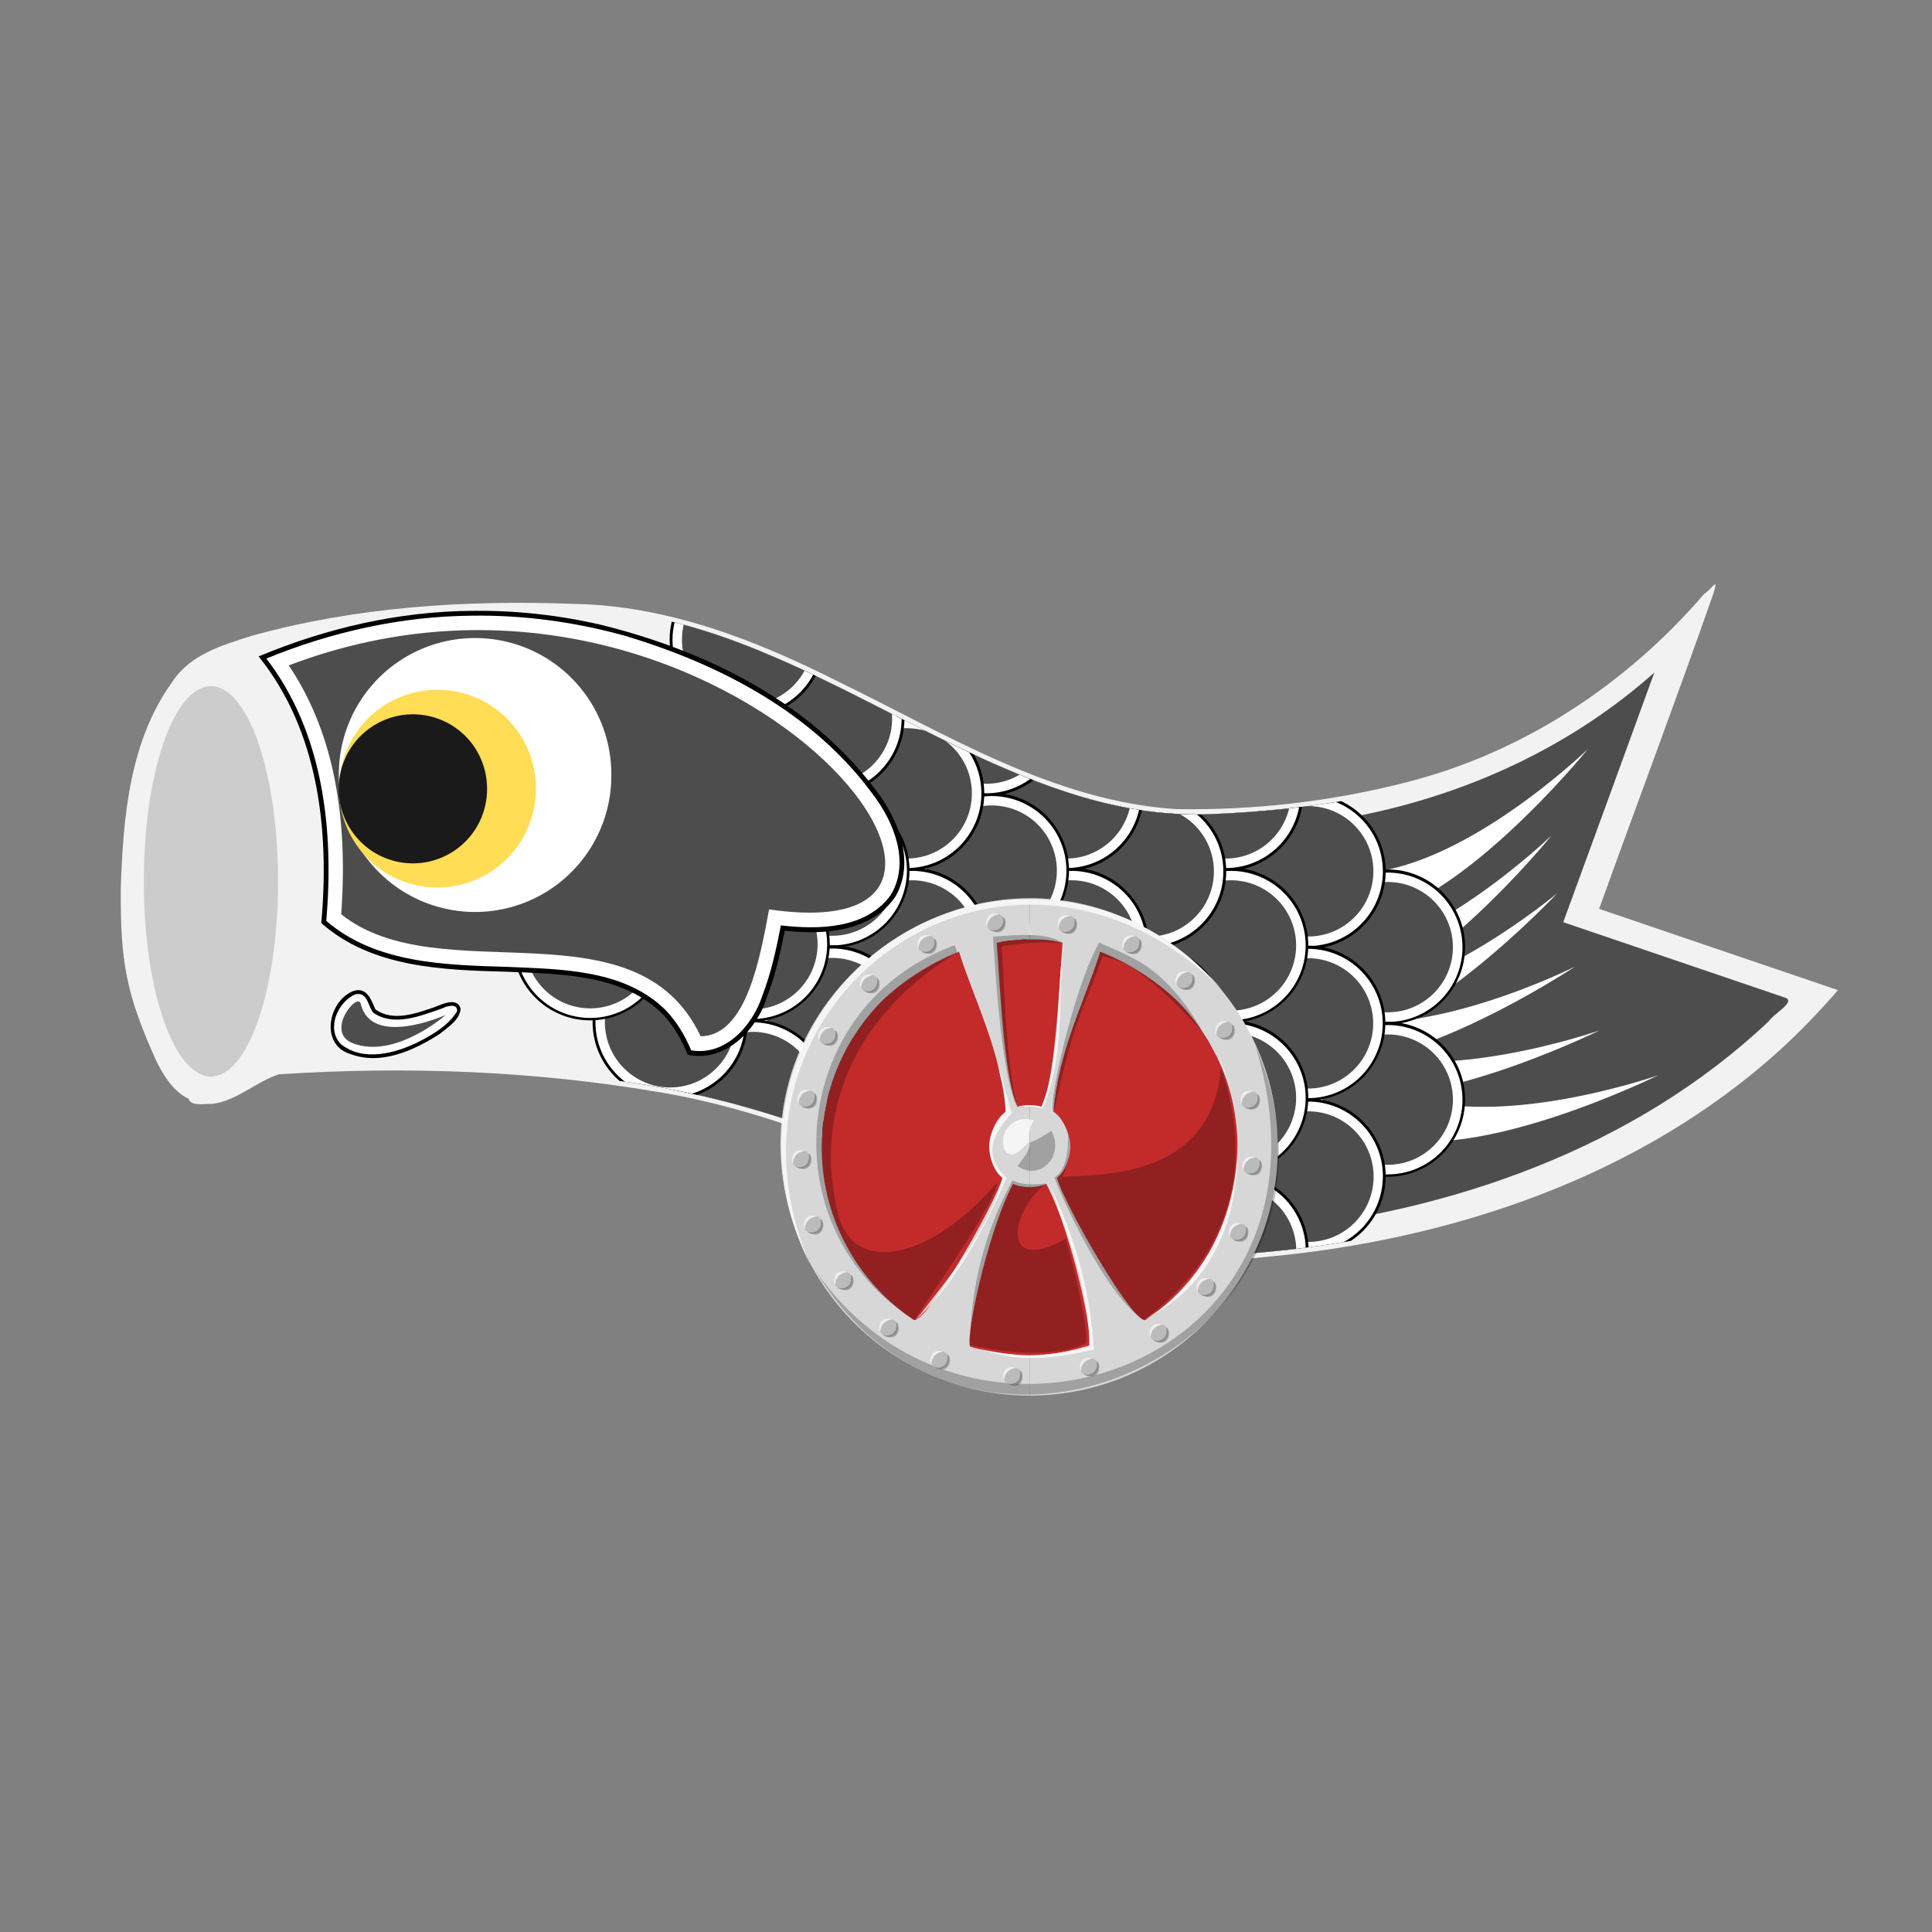 <?xml version="1.0" encoding="UTF-8" standalone="no"?>
<svg
   xmlns:dc="http://purl.org/dc/elements/1.1/"
   xmlns:cc="http://creativecommons.org/ns#"
   xmlns:rdf="http://www.w3.org/1999/02/22-rdf-syntax-ns#"
   xmlns:svg="http://www.w3.org/2000/svg"
   xmlns="http://www.w3.org/2000/svg"
   xmlns:xlink="http://www.w3.org/1999/xlink"
   xmlns:sodipodi="http://sodipodi.sourceforge.net/DTD/sodipodi-0.dtd"
   xmlns:inkscape="http://www.inkscape.org/namespaces/inkscape"
   id="svg2"
   viewBox="0 0 800 800"
   version="1.1"
   sodipodi:docname="carp_icon.svg"
   width="800"
   height="800"
   inkscape:version="0.92.2 5c3e80d, 2017-08-06">
  <rect x="0" y="0" width="800" height="800" fill="#808080" stroke="none"/>
  <title
     id="title1381">Carp icon</title>
  <defs
     id="defs4894" />
  <sodipodi:namedview
     pagecolor="#ffffff"
     bordercolor="#666666"
     borderopacity="1"
     objecttolerance="10"
     gridtolerance="10"
     guidetolerance="10"
     inkscape:pageopacity="0"
     inkscape:pageshadow="2"
     inkscape:window-width="1920"
     inkscape:window-height="1053"
     id="namedview4892"
     showgrid="false"
     fit-margin-top="0"
     fit-margin-left="0"
     fit-margin-right="0"
     fit-margin-bottom="0"
     inkscape:zoom="0.65134012"
     inkscape:cx="202.45045"
     inkscape:cy="382.67786"
     inkscape:window-x="0"
     inkscape:window-y="27"
     inkscape:window-maximized="1"
     inkscape:current-layer="svg2"
     showborder="true" />
  <g
     id="g11467"
     transform="translate(14.658,1178.53)">
    <g
       id="g12099">
      <g
         id="g4527">
        <path
           id="path11785"
           d="m 690.93,-932.53 c -32.122,37.423 -75.123,65.742 -123.16,77.906 -31.059,7.999 -63.32,11.674 -95.438,11.125 -50.683,-3.265 -94.79,-30.868 -139.43,-52.566 -34.337,-17.334 -70.965,-31.737 -109.92,-32.403 -44.774,-1.712 -90.213,1.225 -133.46,13.222 -12.112,3.842 -25.572,7.793 -32.823,19.059 -17.687,24.376 -20.359,55.874 -21.344,85.281 -0.214,30.472 2.103,43.863 14.804,71.899 3.075,6.104 6.973,12.384 13.303,15.512 0.837,3.119 6.563,1.976 9.75,2.062 10.173,-1.226 18.022,-9.149 27.625,-12.25 53.121,-3.458 106.62,-1.46 159.45,7.73 48.254,8.386 93.067,29.218 137.97,48.11 34.723,14.709 72.571,24.434 110.52,19.849 77.695,-7.002 156.15,-33.22 214.35,-86.444 8.232,-7.562 15.949,-15.639 23.281,-24.094 -32.968,-11.221 -65.938,-22.437 -98.906,-33.656 15.661,-43.455 31.967,-86.72 47.224,-130.29 2.536,-8.016 -0.397,-2.174 -3.818,-0.05 z"
           inkscape:connector-curvature="0"
           style="fill:#f2f2f2" />
        <path
           id="path11789"
           transform="matrix(1.222,0,0,1.019,52.32,-741.3)"
           d="m 39.396,-70.927 a 22.729,78.794 0 1 1 -45.457,0 22.729,78.794 0 1 1 45.457,0 z"
           inkscape:connector-curvature="0"
           style="fill:#cccccc" />
        <g
           id="g11793"
           transform="translate(0,-1074.3)">
          <path
             id="path11795"
             d="m 669.61,174.94 c -42.881,37.852 -98.972,58.993 -155.83,63.222 23.867,83.667 20.13,82.808 -2.947,166.97 75.321,-7.482 151.15,-33.81 206.94,-86.5 1.722,-2.886 10.9,-7.788 7.138,-9.613 -30.755,-10.461 -61.507,-20.93 -92.263,-31.387 12.619,-34.441 25.182,-68.904 37.719,-103.38 l -0.737,0.676 -0.013,0.012 z"
             inkscape:connector-curvature="0"
             style="fill:#4d4d4d" />
          <path
             id="path11797"
             d="m 546.43,257.36 c 43.412,0 96.429,-51.429 96.429,-51.429 0,0 -57.232,70.714 -97.857,70.714 -14.286,0 -12.857,-19.286 1.429,-19.286 z"
             inkscape:connector-curvature="0"
             style="fill:#ffffff" />
          <path
             id="path11799"
             d="m 562.89,347.42 c 39.44,18.14 109.1,-6.429 109.1,-6.429 0,0 -81.545,40.329 -118.45,23.354 -12.979,-5.97 -3.622,-22.894 9.357,-16.924 z"
             inkscape:connector-curvature="0"
             style="fill:#ffffff" />
          <path
             id="path11801"
             d="m 538.6,328.85 c 39.44,18.14 109.1,-6.429 109.1,-6.429 0,0 -81.545,40.329 -118.45,23.354 -12.979,-5.97 -3.622,-22.894 9.357,-16.924 z"
             inkscape:connector-curvature="0"
             style="fill:#ffffff" />
          <path
             id="path11803"
             d="m 530.19,316.33 c 41.438,12.942 107.38,-20.342 107.38,-20.342 0,0 -75.712,50.436 -114.49,38.325 -13.636,-4.259 -6.523,-22.242 7.113,-17.983 z"
             inkscape:connector-curvature="0"
             style="fill:#ffffff" />
          <path
             id="path11805"
             d="m 531.43,293.08 c 43.412,0 96.429,-51.429 96.429,-51.429 0,0 -57.232,70.714 -97.857,70.714 -14.286,0 -12.857,-19.286 1.429,-19.286 z"
             inkscape:connector-curvature="0"
             style="fill:#ffffff" />
          <path
             id="path11807"
             d="m 530.39,310.02 c 43.302,3.085 99.84,-44.446 99.84,-44.446 0,0 -62.113,66.468 -102.64,63.581 -14.25,-1.015 -11.454,-20.151 2.796,-19.135 z"
             inkscape:connector-curvature="0"
             style="fill:#ffffff" />
        </g>
        <g
           id="g11811"
           transform="translate(0,-1074.3)">
          <g
             id="g11813"
             transform="translate(0,2.708)">
            <g
               id="g11815"
               transform="matrix(0.468,0,0,0.468,474.39,92.24)">
              <path
                 id="path11817"
                 transform="matrix(1.199,0,0,1.199,-36.458,-82.218)"
                 d="m 240,412.36 a 57.145,57.145 0 1 1 -114.29,0 57.145,57.145 0 1 1 114.29,0 z"
                 inkscape:connector-curvature="0" />
              <path
                 id="path11819"
                 transform="matrix(1.156,0,0,1.156,-28.45,-64.157)"
                 d="m 240,412.36 a 57.145,57.145 0 1 1 -114.29,0 57.145,57.145 0 1 1 114.29,0 z"
                 inkscape:connector-curvature="0"
                 style="fill:#ffffff" />
              <path
                 id="path11821"
                 transform="matrix(1.009,0,0,1.009,-1.611,-3.634)"
                 d="m 240,412.36 a 57.145,57.145 0 1 1 -114.29,0 57.145,57.145 0 1 1 114.29,0 z"
                 inkscape:connector-curvature="0"
                 style="fill:#4d4d4d" />
            </g>
            <g
               id="g11823"
               transform="matrix(0.468,0,0,0.468,474.39,155.37)">
              <path
                 id="path11825"
                 transform="matrix(1.199,0,0,1.199,-36.458,-82.218)"
                 d="m 240,412.36 a 57.145,57.145 0 1 1 -114.29,0 57.145,57.145 0 1 1 114.29,0 z"
                 inkscape:connector-curvature="0" />
              <path
                 id="path11827"
                 transform="matrix(1.156,0,0,1.156,-28.45,-64.157)"
                 d="m 240,412.36 a 57.145,57.145 0 1 1 -114.29,0 57.145,57.145 0 1 1 114.29,0 z"
                 inkscape:connector-curvature="0"
                 style="fill:#ffffff" />
              <path
                 id="path11829"
                 transform="matrix(1.009,0,0,1.009,-1.611,-3.634)"
                 d="m 240,412.36 a 57.145,57.145 0 1 1 -114.29,0 57.145,57.145 0 1 1 114.29,0 z"
                 inkscape:connector-curvature="0"
                 style="fill:#4d4d4d" />
            </g>
          </g>
          <g
             id="g11831">
            <g
               id="g11833">
              <g
                 id="g11835">
                <path
                   id="path11837"
                   d="m 540.69,227.5 c -11.187,1.896 -22.514,3.265 -33.969,4.188 -7.205,5.888 -11.781,14.844 -11.781,24.875 0,17.732 14.361,32.125 32.094,32.125 17.732,0 32.094,-14.392 32.094,-32.125 0,-12.845 -7.54,-23.929 -18.438,-29.062 z"
                   inkscape:connector-curvature="0" />
                <path
                   id="path11839"
                   d="m 538.56,227.88 c -9.768,1.592 -19.653,2.774 -29.625,3.625 -7.767,5.62 -12.844,14.742 -12.844,25.062 0,17.085 13.853,30.938 30.938,30.938 17.085,0 30.938,-13.853 30.938,-30.938 0,-13.002 -8.042,-24.111 -19.406,-28.688 z"
                   inkscape:connector-curvature="0"
                   style="fill:#ffffff" />
                <path
                   id="path11841"
                   d="m 526.91,229.56 c -2.114,0.274 -4.22,0.541 -6.344,0.781 -11.789,2.9 -20.531,13.535 -20.531,26.219 0,14.915 12.085,27 27,27 14.915,0 27,-12.085 27,-27 0,-14.915 -12.085,-27 -27,-27 -0.042,0 -0.083,-1.9e-4 -0.125,0 z"
                   inkscape:connector-curvature="0"
                   style="fill:#4d4d4d" />
              </g>
            </g>
            <g
               id="g11843"
               transform="matrix(0.468,0,0,0.468,441.37,126.51)">
              <path
                 id="path11845"
                 transform="matrix(1.199,0,0,1.199,-36.458,-82.218)"
                 d="m 240,412.36 a 57.145,57.145 0 1 1 -114.29,0 57.145,57.145 0 1 1 114.29,0 z"
                 inkscape:connector-curvature="0" />
              <path
                 id="path11847"
                 transform="matrix(1.156,0,0,1.156,-28.45,-64.157)"
                 d="m 240,412.36 a 57.145,57.145 0 1 1 -114.29,0 57.145,57.145 0 1 1 114.29,0 z"
                 inkscape:connector-curvature="0"
                 style="fill:#ffffff" />
              <path
                 id="path11849"
                 transform="matrix(1.009,0,0,1.009,-1.611,-3.634)"
                 d="m 240,412.36 a 57.145,57.145 0 1 1 -114.29,0 57.145,57.145 0 1 1 114.29,0 z"
                 inkscape:connector-curvature="0"
                 style="fill:#4d4d4d" />
            </g>
            <g
               id="g11851">
              <path
                 id="path11853"
                 d="m 527.03,350.72 c -17.732,0 -32.094,14.361 -32.094,32.094 0,14.348 9.389,26.509 22.375,30.625 0.01,0.003 0.022,-0.003 0.031,0 9.119,-0.998 18.252,-2.289 27.375,-3.844 8.679,-5.747 14.406,-15.592 14.406,-26.781 0,-17.732 -14.361,-32.094 -32.094,-32.094 z"
                 inkscape:connector-curvature="0" />
              <path
                 id="path11855"
                 d="m 527.03,351.91 c -17.085,0 -30.938,13.821 -30.938,30.906 0,14.849 10.482,27.258 24.438,30.25 7.041,-0.819 14.082,-1.818 21.125,-2.969 9.71,-5.218 16.312,-15.486 16.312,-27.281 0,-17.085 -13.853,-30.906 -30.938,-30.906 z"
                 inkscape:connector-curvature="0"
                 style="fill:#ffffff" />
              <path
                 id="path11857"
                 transform="matrix(0.473,0,0,0.473,440.61,187.94)"
                 d="m 240,412.36 a 57.145,57.145 0 1 1 -114.29,0 57.145,57.145 0 1 1 114.29,0 z"
                 inkscape:connector-curvature="0"
                 style="fill:#4d4d4d" />
            </g>
          </g>
          <g
             id="g11859">
            <g
               id="g11861"
               transform="matrix(0.468,0,0,0.468,409.46,94.24)">
              <path
                 id="path11863"
                 transform="matrix(1.199,0,0,1.199,-36.458,-82.218)"
                 d="m 240,412.36 a 57.145,57.145 0 1 1 -114.29,0 57.145,57.145 0 1 1 114.29,0 z"
                 inkscape:connector-curvature="0" />
              <path
                 id="path11865"
                 transform="matrix(1.156,0,0,1.156,-28.45,-64.157)"
                 d="m 240,412.36 a 57.145,57.145 0 1 1 -114.29,0 57.145,57.145 0 1 1 114.29,0 z"
                 inkscape:connector-curvature="0"
                 style="fill:#ffffff" />
              <path
                 id="path11867"
                 transform="matrix(1.009,0,0,1.009,-1.611,-3.634)"
                 d="m 240,412.36 a 57.145,57.145 0 1 1 -114.29,0 57.145,57.145 0 1 1 114.29,0 z"
                 inkscape:connector-curvature="0"
                 style="fill:#4d4d4d" />
            </g>
            <g
               id="g11869"
               transform="matrix(0.468,0,0,0.468,409.46,157.37)">
              <path
                 id="path11871"
                 transform="matrix(1.199,0,0,1.199,-36.458,-82.218)"
                 d="m 240,412.36 a 57.145,57.145 0 1 1 -114.29,0 57.145,57.145 0 1 1 114.29,0 z"
                 inkscape:connector-curvature="0" />
              <path
                 id="path11873"
                 transform="matrix(1.156,0,0,1.156,-28.45,-64.157)"
                 d="m 240,412.36 a 57.145,57.145 0 1 1 -114.29,0 57.145,57.145 0 1 1 114.29,0 z"
                 inkscape:connector-curvature="0"
                 style="fill:#ffffff" />
              <path
                 id="path11875"
                 transform="matrix(1.009,0,0,1.009,-1.611,-3.634)"
                 d="m 240,412.36 a 57.145,57.145 0 1 1 -114.29,0 57.145,57.145 0 1 1 114.29,0 z"
                 inkscape:connector-curvature="0"
                 style="fill:#4d4d4d" />
            </g>
            <g
               id="g11877">
              <path
                 id="path11879"
                 d="m 495.12,381.56 c -17.67,0 -31.993,14.292 -32.094,31.938 12.555,1.822 25.593,2.4 39.5,1.312 8.195,-0.641 16.421,-1.516 24.656,-2.594 -0.767,-17.052 -14.821,-30.656 -32.062,-30.656 z"
                 inkscape:connector-curvature="0" />
              <path
                 id="path11881"
                 d="m 495.12,382.75 c -17.074,0 -30.921,13.836 -30.938,30.906 12.201,1.692 24.861,2.211 38.344,1.156 7.812,-0.611 15.65,-1.43 23.5,-2.438 -0.69,-16.47 -14.26,-29.62 -30.91,-29.62 z"
                 inkscape:connector-curvature="0"
                 style="fill:#ffffff" />
              <path
                 id="path11883"
                 d="m 495.12,386.69 c -14.915,0 -27,12.085 -27,27 0,0.159 -0.003,0.311 0,0.469 10.985,1.281 22.372,1.597 34.406,0.656 6.504,-0.509 13.029,-1.155 19.562,-1.938 -0.426,-14.542 -12.323,-26.188 -26.969,-26.188 z"
                 inkscape:connector-curvature="0"
                 style="fill:#4d4d4d" />
            </g>
            <g
               id="g11885">
              <g
                 id="g11887">
                <path
                   id="path11889"
                   d="m 524.5,229.88 c -12.549,1.545 -25.264,2.495 -38.125,3.031 -8.355,0.349 -16.586,-0.083 -24.719,-1.125 3.377,14.116 16.068,24.625 31.219,24.625 15.826,0 28.98,-11.463 31.625,-26.531 z"
                   inkscape:connector-curvature="0" />
                <path
                   id="path11891"
                   d="m 523.28,230.03 c -12.152,1.457 -24.462,2.356 -36.906,2.875 -7.926,0.331 -15.744,-0.041 -23.469,-0.969 3.4,13.392 15.519,23.281 29.969,23.281 15.124,0 27.715,-10.845 30.406,-25.188 z"
                   inkscape:connector-curvature="0"
                   style="fill:#ffffff" />
                <path
                   id="path11893"
                   d="m 519.16,230.5 c -10.809,1.182 -21.744,1.946 -32.781,2.406 -6.489,0.271 -12.899,0.055 -19.25,-0.531 3.44,10.959 13.656,18.906 25.75,18.906 12.773,0 23.471,-8.867 26.281,-20.781 z"
                   inkscape:connector-curvature="0"
                   style="fill:#4d4d4d" />
              </g>
            </g>
          </g>
          <path
             id="path11895"
             d="m 460.97,350.75 c -17.732,0 -32.094,14.392 -32.094,32.125 0,11.083 5.616,20.855 14.156,26.625 0.012,0.003 0.019,0.028 0.031,0.031 8.185,2.046 16.525,3.627 25.094,4.625 14.272,-3.264 24.938,-16.02 24.938,-31.281 0,-17.732 -14.392,-32.125 -32.125,-32.125 z"
             inkscape:connector-curvature="0" />
          <path
             id="path11897"
             d="m 460.97,351.94 c -17.085,0 -30.938,13.853 -30.938,30.938 0,12.098 6.973,22.54 17.094,27.625 5.558,1.277 11.205,2.326 16.938,3.125 15.643,-1.542 27.844,-14.702 27.844,-30.75 0,-17.085 -13.853,-30.938 -30.938,-30.938 z"
             inkscape:connector-curvature="0"
             style="fill:#ffffff" />
          <g
             id="g11899">
            <g
               id="g11901">
              <path
                 id="path11903"
                 d="m 444.97,228.78 c -9.61,5.548 -16.094,15.919 -16.094,27.812 0,17.732 14.361,32.125 32.094,32.125 17.732,0 32.125,-14.392 32.125,-32.125 0,-9.325 -3.995,-17.697 -10.344,-23.562 -12.853,0.201 -25.414,-1.403 -37.781,-4.25 z"
                 inkscape:connector-curvature="0" />
              <path
                 id="path11905"
                 d="m 446.69,229.19 c -9.881,5.165 -16.656,15.484 -16.656,27.406 0,17.085 13.853,30.938 30.938,30.938 17.085,0 30.938,-13.853 30.938,-30.938 0,-9.443 -4.236,-17.888 -10.906,-23.562 -11.646,0.037 -23.066,-1.367 -34.312,-3.844 z"
                 inkscape:connector-curvature="0"
                 style="fill:#ffffff" />
              <path
                 id="path11907"
                 d="m 453.72,230.59 c -11.391,3.169 -19.75,13.598 -19.75,26 0,14.915 12.085,27 27,27 14.915,0 27.031,-12.085 27.031,-27 0,-10.254 -5.738,-19.177 -14.156,-23.75 -6.775,-0.318 -13.487,-1.067 -20.125,-2.25 z"
                 inkscape:connector-curvature="0"
                 style="fill:#4d4d4d" />
            </g>
            <g
               id="g11909"
               transform="matrix(0.468,0,0,0.468,375.32,126.55)">
              <path
                 id="path11911"
                 transform="matrix(1.199,0,0,1.199,-36.458,-82.218)"
                 d="m 240,412.36 a 57.145,57.145 0 1 1 -114.29,0 57.145,57.145 0 1 1 114.29,0 z"
                 inkscape:connector-curvature="0" />
              <path
                 id="path11913"
                 transform="matrix(1.156,0,0,1.156,-28.45,-64.157)"
                 d="m 240,412.36 a 57.145,57.145 0 1 1 -114.29,0 57.145,57.145 0 1 1 114.29,0 z"
                 inkscape:connector-curvature="0"
                 style="fill:#ffffff" />
              <path
                 id="path11915"
                 transform="matrix(1.009,0,0,1.009,-1.611,-3.634)"
                 d="m 240,412.36 a 57.145,57.145 0 1 1 -114.29,0 57.145,57.145 0 1 1 114.29,0 z"
                 inkscape:connector-curvature="0"
                 style="fill:#4d4d4d" />
            </g>
            <path
               id="path11917"
               transform="matrix(0.473,0,0,0.473,374.56,187.98)"
               d="m 240,412.36 a 57.145,57.145 0 1 1 -114.29,0 57.145,57.145 0 1 1 114.29,0 z"
               inkscape:connector-curvature="0"
               style="fill:#4d4d4d" />
          </g>
          <g
             id="g11919">
            <g
               id="g11921"
               transform="matrix(0.468,0,0,0.468,343.41,94.24)">
              <path
                 id="path11923"
                 transform="matrix(1.199,0,0,1.199,-36.458,-82.218)"
                 d="m 240,412.36 a 57.145,57.145 0 1 1 -114.29,0 57.145,57.145 0 1 1 114.29,0 z"
                 inkscape:connector-curvature="0" />
              <path
                 id="path11925"
                 transform="matrix(1.156,0,0,1.156,-28.45,-64.157)"
                 d="m 240,412.36 a 57.145,57.145 0 1 1 -114.29,0 57.145,57.145 0 1 1 114.29,0 z"
                 inkscape:connector-curvature="0"
                 style="fill:#ffffff" />
              <path
                 id="path11927"
                 transform="matrix(1.009,0,0,1.009,-1.611,-3.634)"
                 d="m 240,412.36 a 57.145,57.145 0 1 1 -114.29,0 57.145,57.145 0 1 1 114.29,0 z"
                 inkscape:connector-curvature="0"
                 style="fill:#4d4d4d" />
            </g>
            <g
               id="g11929"
               transform="matrix(0.468,0,0,0.468,343.41,157.37)">
              <path
                 id="path11931"
                 transform="matrix(1.199,0,0,1.199,-36.458,-82.218)"
                 d="m 240,412.36 a 57.145,57.145 0 1 1 -114.29,0 57.145,57.145 0 1 1 114.29,0 z"
                 inkscape:connector-curvature="0" />
              <path
                 id="path11933"
                 transform="matrix(1.156,0,0,1.156,-28.45,-64.157)"
                 d="m 240,412.36 a 57.145,57.145 0 1 1 -114.29,0 57.145,57.145 0 1 1 114.29,0 z"
                 inkscape:connector-curvature="0"
                 style="fill:#ffffff" />
              <path
                 id="path11935"
                 transform="matrix(1.009,0,0,1.009,-1.611,-3.634)"
                 d="m 240,412.36 a 57.145,57.145 0 1 1 -114.29,0 57.145,57.145 0 1 1 114.29,0 z"
                 inkscape:connector-curvature="0"
                 style="fill:#4d4d4d" />
            </g>
            <g
               id="g11937">
              <path
                 id="path11939"
                 d="m 429.09,381.56 c -11.172,0 -20.999,5.718 -26.75,14.375 19.395,7.738 38.493,14.121 58.844,17.281 C 460.933,395.7 446.666,381.56 429.09,381.56 Z"
                 inkscape:connector-curvature="0" />
              <path
                 id="path11941"
                 d="m 429.09,382.75 c -10.678,0 -20.097,5.396 -25.656,13.625 18.643,7.393 37.036,13.497 56.562,16.656 -0.35,-16.78 -14.04,-30.28 -30.91,-30.28 z"
                 inkscape:connector-curvature="0"
                 style="fill:#ffffff" />
              <path
                 id="path11943"
                 d="m 429.09,386.69 c -8.992,0 -16.967,4.397 -21.875,11.156 16.098,6.236 32.085,11.431 48.844,14.5 C 455.366,398.048 443.56,386.69 429.09,386.69 Z"
                 inkscape:connector-curvature="0"
                 style="fill:#4d4d4d" />
            </g>
            <g
               id="g11945">
              <path
                 id="path11947"
                 d="m 397.12,212.12 c -1.536,3.751 -2.406,7.852 -2.406,12.156 0,17.732 14.392,32.125 32.125,32.125 15.316,0 28.106,-10.744 31.312,-25.094 -20.844,-3.139 -41.063,-10.319 -61.031,-19.188 z"
                 inkscape:connector-curvature="0" />
              <path
                 id="path11949"
                 d="m 398.22,212.59 c -1.477,3.611 -2.312,7.545 -2.312,11.688 0,17.085 13.853,30.938 30.938,30.938 14.737,0 27.046,-10.296 30.156,-24.094 -20.057,-3.167 -39.537,-10.049 -58.781,-18.531 z"
                 inkscape:connector-curvature="0"
                 style="fill:#ffffff" />
              <path
                 id="path11951"
                 d="m 401.78,214.16 c -1.268,3.129 -1.938,6.541 -1.938,10.125 0,14.915 12.085,27 27,27 12.785,0 23.483,-8.882 26.281,-20.812 -17.463,-3.176 -34.501,-9.082 -51.344,-16.312 z"
                 inkscape:connector-curvature="0"
                 style="fill:#4d4d4d" />
            </g>
          </g>
          <g
             id="g11953">
            <g
               id="g11955"
               transform="matrix(0.468,0,0,0.468,310.39,63.25)">
              <path
                 id="path11957"
                 transform="matrix(1.199,0,0,1.199,-36.458,-82.218)"
                 d="m 240,412.36 a 57.145,57.145 0 1 1 -114.29,0 57.145,57.145 0 1 1 114.29,0 z"
                 inkscape:connector-curvature="0" />
              <path
                 id="path11959"
                 transform="matrix(1.156,0,0,1.156,-28.45,-64.157)"
                 d="m 240,412.36 a 57.145,57.145 0 1 1 -114.29,0 57.145,57.145 0 1 1 114.29,0 z"
                 inkscape:connector-curvature="0"
                 style="fill:#ffffff" />
              <path
                 id="path11961"
                 transform="matrix(1.009,0,0,1.009,-1.611,-3.634)"
                 d="m 240,412.36 a 57.145,57.145 0 1 1 -114.29,0 57.145,57.145 0 1 1 114.29,0 z"
                 inkscape:connector-curvature="0"
                 style="fill:#4d4d4d" />
            </g>
            <g
               id="g11963"
               transform="matrix(0.468,0,0,0.468,310.39,126.38)">
              <path
                 id="path11965"
                 transform="matrix(1.199,0,0,1.199,-36.458,-82.218)"
                 d="m 240,412.36 a 57.145,57.145 0 1 1 -114.29,0 57.145,57.145 0 1 1 114.29,0 z"
                 inkscape:connector-curvature="0" />
              <path
                 id="path11967"
                 transform="matrix(1.156,0,0,1.156,-28.45,-64.157)"
                 d="m 240,412.36 a 57.145,57.145 0 1 1 -114.29,0 57.145,57.145 0 1 1 114.29,0 z"
                 inkscape:connector-curvature="0"
                 style="fill:#ffffff" />
              <path
                 id="path11969"
                 transform="matrix(1.009,0,0,1.009,-1.611,-3.634)"
                 d="m 240,412.36 a 57.145,57.145 0 1 1 -114.29,0 57.145,57.145 0 1 1 114.29,0 z"
                 inkscape:connector-curvature="0"
                 style="fill:#4d4d4d" />
            </g>
            <g
               id="g11971">
              <path
                 id="path11973"
                 d="m 396.06,350.59 c -16.763,0 -30.514,12.834 -31.969,29.219 19.722,8.406 38.223,16.654 56.906,23.094 4.478,-5.519 7.156,-12.558 7.156,-20.219 0,-17.732 -14.361,-32.094 -32.094,-32.094 z"
                 inkscape:connector-curvature="0" />
              <path
                 id="path11975"
                 d="m 396.06,351.75 c -16.284,0 -29.628,12.59 -30.844,28.562 18.894,8.066 36.691,15.932 54.625,22.188 4.48,-5.36 7.16,-12.28 7.16,-19.81 0,-17.09 -13.85,-30.94 -30.94,-30.94 z"
                 inkscape:connector-curvature="0"
                 style="fill:#ffffff" />
              <path
                 id="path11977"
                 d="m 396.06,355.69 c -14.661,0 -26.566,11.687 -26.969,26.25 16.052,6.881 31.376,13.564 46.719,19.125 4.484,-4.821 7.25,-11.271 7.25,-18.375 0,-14.915 -12.085,-27 -27,-27 z"
                 inkscape:connector-curvature="0"
                 style="fill:#4d4d4d" />
            </g>
            <g
               id="g11979">
              <path
                 id="path11981"
                 d="m 361.75,195.03 c 0.906,16.921 14.915,30.375 32.062,30.375 7.308,0 14.041,-2.451 19.438,-6.562 -17.339,-6.709 -34.42,-15.128 -51.5,-23.812 z"
                 inkscape:connector-curvature="0" />
              <path
                 id="path11983"
                 d="m 362.97,195.62 c 1.185,16.002 14.538,28.625 30.844,28.625 6.779,0 13.028,-2.209 18.125,-5.906 -16.48,-6.46 -32.72,-14.47 -48.97,-22.72 z"
                 inkscape:connector-curvature="0"
                 style="fill:#ffffff" />
              <path
                 id="path11985"
                 d="m 367.19,197.75 c 2.124,12.795 13.228,22.562 26.625,22.562 5.012,0 9.696,-1.371 13.719,-3.75 -13.557,-5.545 -26.946,-12.056 -40.344,-18.812 z"
                 inkscape:connector-curvature="0"
                 style="fill:#4d4d4d" />
            </g>
          </g>
          <g
             id="g11987">
            <g
               id="g11989"
               transform="matrix(0.468,0,0,0.468,277.36,94.24)">
              <path
                 id="path11991"
                 transform="matrix(1.199,0,0,1.199,-36.458,-82.218)"
                 d="m 240,412.36 a 57.145,57.145 0 1 1 -114.29,0 57.145,57.145 0 1 1 114.29,0 z"
                 inkscape:connector-curvature="0" />
              <path
                 id="path11993"
                 transform="matrix(1.156,0,0,1.156,-28.45,-64.157)"
                 d="m 240,412.36 a 57.145,57.145 0 1 1 -114.29,0 57.145,57.145 0 1 1 114.29,0 z"
                 inkscape:connector-curvature="0"
                 style="fill:#ffffff" />
              <path
                 id="path11995"
                 transform="matrix(1.009,0,0,1.009,-1.611,-3.634)"
                 d="m 240,412.36 a 57.145,57.145 0 1 1 -114.29,0 57.145,57.145 0 1 1 114.29,0 z"
                 inkscape:connector-curvature="0"
                 style="fill:#4d4d4d" />
            </g>
            <g
               id="g11997">
              <path
                 id="path11999"
                 d="m 363.03,318.44 c -17.732,0 -32.125,14.392 -32.125,32.125 0,6.625 2.03,12.762 5.469,17.875 11.446,4.439 22.33,9.059 32.906,13.594 14.738,-2.911 25.844,-15.877 25.844,-31.469 0,-17.732 -14.361,-32.125 -32.094,-32.125 z"
                 inkscape:connector-curvature="0" />
              <path
                 id="path12001"
                 d="m 363.03,319.62 c -17.085,0 -30.938,13.853 -30.938,30.938 0,7.013 2.348,13.467 6.281,18.656 10.002,3.919 19.607,7.976 28.938,11.969 15.059,-2.084 26.656,-14.992 26.656,-30.625 0,-17.085 -13.853,-30.938 -30.938,-30.938 z"
                 inkscape:connector-curvature="0"
                 style="fill:#ffffff" />
              <path
                 id="path12003"
                 d="m 363.03,323.56 c -14.915,0 -27,12.085 -27,27 0,9.547 4.96,17.916 12.438,22.719 2.978,1.218 5.929,2.431 8.844,3.656 1.845,0.398 3.754,0.625 5.719,0.625 14.915,0 27,-12.085 27,-27 0,-14.915 -12.085,-27 -27,-27 z"
                 inkscape:connector-curvature="0"
                 style="fill:#4d4d4d" />
            </g>
            <g
               id="g12005">
              <path
                 id="path12007"
                 d="m 356.72,192.44 c -15.81,2.001 -28.031,15.491 -28.031,31.844 0,17.732 14.361,32.125 32.094,32.125 17.732,0 32.125,-14.392 32.125,-32.125 0,-5.861 -1.57,-11.333 -4.312,-16.062 -10.66,-4.984 -21.258,-10.363 -31.875,-15.781 z"
                 inkscape:connector-curvature="0" />
              <path
                 id="path12009"
                 d="m 358.66,193.44 c -16.092,1.093 -28.812,14.474 -28.812,30.844 0,17.085 13.853,30.938 30.938,30.938 17.085,0 30.938,-13.853 30.938,-30.938 0,-6.27 -1.856,-12.095 -5.062,-16.969 -9.361,-4.42 -18.673,-9.12 -28,-13.875 z"
                 inkscape:connector-curvature="0"
                 style="fill:#ffffff" />
              <path
                 id="path12011"
                 d="m 360.78,197.28 c -14.915,0 -27,12.085 -27,27 0,14.915 12.085,27 27,27 14.915,0 27,-12.085 27,-27 0,-8.912 -4.312,-16.8 -10.969,-21.719 -2.806,-1.38 -5.604,-2.777 -8.406,-4.188 -2.418,-0.71 -4.977,-1.094 -7.625,-1.094 z"
                 inkscape:connector-curvature="0"
                 style="fill:#4d4d4d" />
            </g>
          </g>
          <g
             id="g12013">
            <g
               id="g12015"
               transform="matrix(0.468,0,0,0.468,244.34,63.25)">
              <path
                 id="path12017"
                 transform="matrix(1.199,0,0,1.199,-36.458,-82.218)"
                 d="m 240,412.36 a 57.145,57.145 0 1 1 -114.29,0 57.145,57.145 0 1 1 114.29,0 z"
                 inkscape:connector-curvature="0" />
              <path
                 id="path12019"
                 transform="matrix(1.156,0,0,1.156,-28.45,-64.157)"
                 d="m 240,412.36 a 57.145,57.145 0 1 1 -114.29,0 57.145,57.145 0 1 1 114.29,0 z"
                 inkscape:connector-curvature="0"
                 style="fill:#ffffff" />
              <path
                 id="path12021"
                 transform="matrix(1.009,0,0,1.009,-1.611,-3.634)"
                 d="m 240,412.36 a 57.145,57.145 0 1 1 -114.29,0 57.145,57.145 0 1 1 114.29,0 z"
                 inkscape:connector-curvature="0"
                 style="fill:#4d4d4d" />
            </g>
            <g
               id="g12023"
               transform="matrix(0.468,0,0,0.468,244.34,126.38)">
              <path
                 id="path12025"
                 transform="matrix(1.199,0,0,1.199,-36.458,-82.218)"
                 d="m 240,412.36 a 57.145,57.145 0 1 1 -114.29,0 57.145,57.145 0 1 1 114.29,0 z"
                 inkscape:connector-curvature="0" />
              <path
                 id="path12027"
                 transform="matrix(1.156,0,0,1.156,-28.45,-64.157)"
                 d="m 240,412.36 a 57.145,57.145 0 1 1 -114.29,0 57.145,57.145 0 1 1 114.29,0 z"
                 inkscape:connector-curvature="0"
                 style="fill:#ffffff" />
              <path
                 id="path12029"
                 transform="matrix(1.009,0,0,1.009,-1.611,-3.634)"
                 d="m 240,412.36 a 57.145,57.145 0 1 1 -114.29,0 57.145,57.145 0 1 1 114.29,0 z"
                 inkscape:connector-curvature="0"
                 style="fill:#4d4d4d" />
            </g>
            <g
               id="g12031">
              <path
                 id="path12033"
                 d="m 330,350.59 c -8.14,0 -15.559,3.039 -21.219,8.031 19.128,6.16 36.56,13.23 53.094,20.25 -1.89,-15.93 -15.44,-28.28 -31.88,-28.28 z"
                 inkscape:connector-curvature="0" />
              <path
                 id="path12035"
                 d="m 330,351.75 c -7.594,0 -14.554,2.741 -19.938,7.281 18.144,5.906 34.773,12.624 50.562,19.312 -2.11,-15.02 -15.01,-26.59 -30.62,-26.59 z"
                 inkscape:connector-curvature="0"
                 style="fill:#ffffff" />
              <path
                 id="path12037"
                 d="m 330,355.69 c -5.745,0 -11.06,1.816 -15.438,4.875 14.762,4.979 28.564,10.421 41.719,15.938 -2.8,-11.93 -13.5,-20.81 -26.28,-20.81 z"
                 inkscape:connector-curvature="0"
                 style="fill:#4d4d4d" />
            </g>
            <g
               id="g12039">
              <path
                 id="path12041"
                 d="m 307.41,168.47 c -7.174,5.888 -11.75,14.838 -11.75,24.844 0,17.732 14.361,32.094 32.094,32.094 17.477,0 31.687,-13.965 32.094,-31.344 -17.383,-8.855 -34.771,-17.901 -52.438,-25.594 z"
                 inkscape:connector-curvature="0" />
              <path
                 id="path12043"
                 d="m 308.62,169 c -7.182,5.665 -11.812,14.455 -11.812,24.312 0,17.085 13.853,30.938 30.938,30.938 17.033,0 30.853,-13.768 30.938,-30.781 -16.59,-8.46 -33.2,-17.07 -50.06,-24.47 z"
                 inkscape:connector-curvature="0"
                 style="fill:#ffffff" />
              <path
                 id="path12045"
                 d="m 312.75,170.84 c -7.236,4.845 -12,13.106 -12,22.469 0,14.915 12.085,27 27,27 14.915,0 27,-12.085 27,-27 0,-0.636 -0.019,-1.282 -0.062,-1.906 -13.912,-7.104 -27.845,-14.2 -41.938,-20.562 z"
                 inkscape:connector-curvature="0"
                 style="fill:#4d4d4d" />
            </g>
          </g>
          <g
             id="g12047">
            <g
               id="g12049"
               transform="matrix(0.468,0,0,0.468,211.31,30.597)">
              <path
                 id="path12051"
                 transform="matrix(1.199,0,0,1.199,-36.458,-82.218)"
                 d="m 240,412.36 a 57.145,57.145 0 1 1 -114.29,0 57.145,57.145 0 1 1 114.29,0 z"
                 inkscape:connector-curvature="0" />
              <path
                 id="path12053"
                 transform="matrix(1.156,0,0,1.156,-28.45,-64.157)"
                 d="m 240,412.36 a 57.145,57.145 0 1 1 -114.29,0 57.145,57.145 0 1 1 114.29,0 z"
                 inkscape:connector-curvature="0"
                 style="fill:#ffffff" />
              <path
                 id="path12055"
                 transform="matrix(1.009,0,0,1.009,-1.611,-3.634)"
                 d="m 240,412.36 a 57.145,57.145 0 1 1 -114.29,0 57.145,57.145 0 1 1 114.29,0 z"
                 inkscape:connector-curvature="0"
                 style="fill:#4d4d4d" />
            </g>
            <g
               id="g12057"
               transform="matrix(0.468,0,0,0.468,211.31,93.729)">
              <path
                 id="path12059"
                 transform="matrix(1.199,0,0,1.199,-36.458,-82.218)"
                 d="m 240,412.36 a 57.145,57.145 0 1 1 -114.29,0 57.145,57.145 0 1 1 114.29,0 z"
                 inkscape:connector-curvature="0" />
              <path
                 id="path12061"
                 transform="matrix(1.156,0,0,1.156,-28.45,-64.157)"
                 d="m 240,412.36 a 57.145,57.145 0 1 1 -114.29,0 57.145,57.145 0 1 1 114.29,0 z"
                 inkscape:connector-curvature="0"
                 style="fill:#ffffff" />
              <path
                 id="path12063"
                 transform="matrix(1.009,0,0,1.009,-1.611,-3.634)"
                 d="m 240,412.36 a 57.145,57.145 0 1 1 -114.29,0 57.145,57.145 0 1 1 114.29,0 z"
                 inkscape:connector-curvature="0"
                 style="fill:#4d4d4d" />
            </g>
            <g
               id="g12065">
              <path
                 id="path12067"
                 d="m 296.97,317.94 c -16.773,0 -30.528,12.851 -31.969,29.25 22.297,4.423 42.249,10.496 60.688,17.219 2.166,-4.322 3.406,-9.211 3.406,-14.375 0,-17.732 -14.392,-32.094 -32.125,-32.094 z"
                 inkscape:connector-curvature="0" />
              <path
                 id="path12069"
                 d="m 296.97,319.09 c -16.199,0 -29.477,12.459 -30.812,28.312 21.401,4.315 40.619,10.174 58.438,16.625 2.131,-4.199 3.312,-8.968 3.312,-14 0,-17.085 -13.853,-30.938 -30.938,-30.938 z"
                 inkscape:connector-curvature="0"
                 style="fill:#ffffff" />
              <path
                 id="path12071"
                 d="m 296.97,323.03 c -14.301,0 -25.998,11.125 -26.938,25.188 18.373,3.908 35.12,8.94 50.781,14.469 2.008,-3.777 3.156,-8.081 3.156,-12.656 0,-14.915 -12.085,-27 -27,-27 z"
                 inkscape:connector-curvature="0"
                 style="fill:#4d4d4d" />
            </g>
            <g
               id="g12073">
              <path
                 id="path12075"
                 d="m 263.5,153.19 c -0.571,2.396 -0.875,4.898 -0.875,7.469 0,17.732 14.361,32.094 32.094,32.094 12.306,0 23.017,-6.93 28.406,-17.094 -19.51,-9.312 -39.26,-17.531 -59.625,-22.469 z"
                 inkscape:connector-curvature="0" />
              <path
                 id="path12077"
                 d="m 264.66,153.5 c -0.542,2.293 -0.844,4.697 -0.844,7.156 0,17.085 13.821,30.938 30.906,30.938 11.845,0 22.146,-6.661 27.344,-16.438 -18.8,-8.93 -37.83,-16.79 -57.41,-21.66 z"
                 inkscape:connector-curvature="0"
                 style="fill:#ffffff" />
              <path
                 id="path12079"
                 d="m 268.44,154.47 c -0.466,1.988 -0.719,4.057 -0.719,6.188 0,14.915 12.085,27 27,27 10.279,0 19.218,-5.736 23.781,-14.188 -16.422,-7.664 -33.038,-14.42 -50.062,-19 z"
                 inkscape:connector-curvature="0"
                 style="fill:#4d4d4d" />
            </g>
          </g>
          <g
             id="g12081">
            <g
               id="g12083">
              <path
                 id="path12085"
                 d="m 262.84,286.94 c -17.732,0 -32.125,14.361 -32.125,32.094 0,9.734 4.347,18.456 11.188,24.344 11.282,1.509 21.975,3.462 32.156,5.75 12.195,-4.553 20.875,-16.311 20.875,-30.094 0,-17.732 -14.361,-32.094 -32.094,-32.094 z"
                 inkscape:connector-curvature="0" />
              <path
                 id="path12087"
                 d="m 262.84,288.09 c -17.085,0 -30.938,13.853 -30.938,30.938 0,10.041 4.775,18.974 12.188,24.625 9.689,1.354 18.947,3.032 27.812,4.969 12.656,-3.878 21.844,-15.667 21.844,-29.594 0,-17.085 -13.821,-30.938 -30.906,-30.938 z"
                 inkscape:connector-curvature="0"
                 style="fill:#ffffff" />
              <path
                 id="path12089"
                 d="m 262.84,292.03 c -14.915,0 -27.031,12.085 -27.031,27 0,14.915 12.116,27.031 27.031,27.031 14.915,0 27,-12.116 27,-27.031 0,-14.915 -12.085,-27 -27,-27 z"
                 inkscape:connector-curvature="0"
                 style="fill:#4d4d4d" />
            </g>
            <g
               id="g12091"
               transform="matrix(0.468,0,0,0.468,144.14,93.298)">
              <path
                 id="path12093"
                 transform="matrix(1.199,0,0,1.199,-36.458,-82.218)"
                 d="m 240,412.36 a 57.145,57.145 0 1 1 -114.29,0 57.145,57.145 0 1 1 114.29,0 z"
                 inkscape:connector-curvature="0" />
              <path
                 id="path12095"
                 transform="matrix(1.156,0,0,1.156,-28.45,-64.157)"
                 d="m 240,412.36 a 57.145,57.145 0 1 1 -114.29,0 57.145,57.145 0 1 1 114.29,0 z"
                 inkscape:connector-curvature="0"
                 style="fill:#ffffff" />
              <path
                 id="path12097"
                 transform="matrix(1.009,0,0,1.009,-1.611,-3.634)"
                 d="m 240,412.36 a 57.145,57.145 0 1 1 -114.29,0 57.145,57.145 0 1 1 114.29,0 z"
                 inkscape:connector-curvature="0"
                 style="fill:#4d4d4d" />
            </g>
          </g>
        </g>
        <g
           id="g12101"
           transform="translate(-74.286,-754.28)">
          <path
             id="path12103"
             d="m 255.12,-171.31 c -30.392,0.21 -60.472,7.165 -88.406,18.875 24.796,30.713 29.429,72.126 25.938,110.38 20.934,18.616 50.7,19.499 77.281,20.188 22.176,1.01 47.739,0.918 64.375,17.844 4.431,4.745 7.639,10.507 10.125,16.531 15.417,3.283 28.568,-10.181 32.75,-23.844 3.443,-8.869 5.541,-18.203 7.406,-27.531 16.177,1.849 36.172,0.405 45.969,-14.375 8.465,-15.221 0.282,-33.449 -9.73,-45.734 -27.161,-35.14 -69.204,-55.781 -111.68,-66.391 -17.685,-4.146 -35.838,-6.205 -54.031,-5.938 z"
             inkscape:connector-curvature="0" />
          <path
             id="path12105"
             d="m 255.16,-169.31 c -29.26,0.217 -58.223,6.671 -85.25,17.75 23.63,30.706 28.077,71.039 24.812,108.62 20.552,17.759 49.467,18.269 75.276,19.065 22.371,0.971 48.03,1.129 64.943,17.591 4.694,4.759 8.293,10.742 10.906,16.969 14.262,2.382 25.433,-10.328 29.469,-22.688 3.608,-9.357 5.739,-19.209 7.656,-29.062 15.7,1.821 35.244,1.494 45.438,-12.5 8.26,-13.506 1.338,-30.404 -7.406,-41.844 -24.58,-33.637 -63.362,-53.847 -102.59,-65.562 -20.556,-5.718 -41.87,-8.637 -63.25,-8.344 z"
             inkscape:connector-curvature="0"
             style="fill:#ffffff" />
          <path
             id="path12107"
             d="m 179.19,-148.72 c 176.46,-67.16 327.52,119.94 198.91,101.03 -3.69,19.44 -9.25,52.41 -28.35,52.533 -26.78,-56.69 -107.95,-17.88 -148.84,-50.512 3.561,-48.795 -6.752,-80.785 -21.717,-103.05 z"
             inkscape:connector-curvature="0"
             style="fill:#4d4d4d" />
        </g>
        <g
           id="g12109"
           transform="translate(0,-1074.3)">
          <path
             id="path12111"
             transform="matrix(1.564,0,0,1.564,-172.63,376.65)"
             d="m 262.86,-102.28 a 36.072,36.072 0 1 1 -72.143,0 36.072,36.072 0 1 1 72.143,0 z"
             inkscape:connector-curvature="0"
             style="fill:#ffffff" />
          <path
             id="path12113"
             transform="matrix(1.129,0,0,1.129,-89.547,337.81)"
             d="m 262.86,-102.28 a 36.072,36.072 0 1 1 -72.143,0 36.072,36.072 0 1 1 72.143,0 z"
             inkscape:connector-curvature="0"
             style="fill:#ffdd55" />
          <path
             id="path12115"
             transform="matrix(0.851,0,0,0.851,-36.676,309.45)"
             d="m 262.86,-102.28 a 36.072,36.072 0 1 1 -72.143,0 36.072,36.072 0 1 1 72.143,0 z"
             inkscape:connector-curvature="0"
             style="fill:#1a1a1a" />
        </g>
        <g
           id="g12117"
           transform="matrix(0.763,-0.13,0.13,0.763,-24.213,-726.15)">
          <path
             id="path12119"
             d="m 207.91,-19.75 c -14.519,2.804 -22.821,25.424 -7.562,32.969 15.099,8.934 34.035,3.87 49.031,-2.562 4.929,-2.835 12.039,-5.602 13.281,-11.625 -1.084,-6.263 -9.13,-3.858 -13.333,-3 -10.383,1.721 -23.554,4.273 -31.698,-4.062 -1.375,-5.315 -2.384,-12.59 -9.719,-11.719 z"
             inkscape:connector-curvature="0" />
          <path
             id="path12121"
             d="m 208.16,-17.75 c -9.831,2.6 -18.126,15.317 -12.062,24.719 10.194,11.76 28.116,10.045 41.594,5.938 8.23,-2.605 17,-5.97 22.81,-12.531 1.21,-4.555 -5.14,-3.704 -7.73,-2.895 -11.82,1.946 -26.91,5.448 -36.52,-3.886 -2.329,-3.659 -1.021,-11.064 -7.094,-11.375 -0.333,0.013 -0.67,-0.029 -1,0.031 z"
             inkscape:connector-curvature="0"
             style="fill:#ffffff" />
          <path
             id="path12123"
             d="m 210.4,-12.263 c 1.607,24.477 43.885,13.456 43.885,13.456 0,0 -30.489,18.896 -51.408,6.728 -14.443,-8.401 7.064,-27.172 7.523,-20.184 z"
             inkscape:connector-curvature="0"
             style="fill:#4d4d4d" />
        </g>
      </g>
    </g>
  </g>
  <g
     id="g6020"
     transform="matrix(0.275,0,0,0.275,281.574,417.084)">
    <circle
       style="fill:#c32b2b;fill-rule:evenodd"
       id="path2762"
       cx="526.467"
       cy="210.945"
       r="313.147" />
    <use
       x="0"
       y="0"
       width="744.094"
       height="1052.362"
       transform="matrix(-1,0,0,1,1052.928,4.3476911e-7)"
       xlink:href="#path2760"
       id="use4539" />
    <path
       d="m 526.469,524.095 c -21.61,0 -68.16,-6.08 -88.9,-12.73 -9.9,-3.18 23.41,-169.07 63.89,-245.48 6.36,3.31 16.69,4.9 25.08,4.9 l -0.04,-123.23 c -8.28,0.07 -13.74,0.88 -18.02,2.64 -20.48,-42.68 -25.96,-171.5 -31.57,-247.15 18.32,-4.683 27.95,-5.246 49.56,-5.246 l 0.05,-60.61 c -206.32,5e-4 -373.81,167.45 -373.81,373.76 9e-4,206.31 167.44,373.76 373.76,373.76 m -41.02,-327.79 c -11.56,41.22 -117.37,224.93 -134.03,213.67 -16.66,-11.25 -32.18,-24.07 -46.35,-38.24 -56.68,-56.68 -91.75,-134.97 -91.75,-221.4 0,-86.43 35.07,-164.71 91.75,-221.39 29.73,-28.49 71.22,-55.95 115.08,-73.21 21.86,70.88 63.69,149.52 70.29,241.1 -14.54,9.24 -24.93,34.56 -24.93,51.34 0,16.78 6.81,38.53 19.94,48.13 z"
       style="fill:#d7d7d7;fill-rule:evenodd"
       sodipodi:nodetypes="cscccccccsccssscccsc"
       id="path2760"
       inkscape:connector-curvature="0" />
    <path
       d="m 417.649,-82.313 -4,-11 c -247.26,89.198 -283.31,424 -61,564 43.59,-63.61 123.13,-179.5 124.43,-206.61 -100.69,118.16 -215.93,138.59 -238.47,48.95 -42.511,-169.04 38.7,-311.61 179.04,-395.34 z m 159,-14 c -35.66,-3.661 -62.31,0.579 -92.34,4.425 5.81,80.523 5.37,161.05 23.22,241.57 -16.74,-31.97 -28.54,-127.22 -36.17,-256 41.87,-3.136 83.67,-6.192 105.29,10.002 z m -13.41,253.83 c 30.52,-145.57 50.25,-166.6 73.12,-234.76 31.02,8.68 59.04,15.35 150.71,114.08 -60.78,-105.21 -113.75,-113.42 -155.82,-134.44 -40.33,71.09 -80.54,258.1 -68.01,255.12 z m -4.06,28.46 c 0,0 -20.69,14.61 -31.93,17.35 -0.28,12.28 -8.78,21.86 -19.06,35.85 35.23,23.55 71.03,-16.37 50.99,-53.2 z m 306.5,-130.29 c 189.95,441.44 -421.14,739.14 -661.66,340.88 236.4,341.45 811.52,141.13 661.66,-340.88 z m -301.86,200.59 c 10.79,30.69 79.92,183.36 136.67,215.82 -22.38,4 206.35,-112.04 113.9,-380.85 -14.84,193.24 -240.26,153.77 -242.19,166.77 -1.66,11.22 21.48,-32.28 12.07,-69.11 1.32,38.01 -6.91,59.05 -20.45,67.37 z m -12.23,9.18 c -17.59,1.46 -35.19,2.97 -50.94,-4.77 -42.18,77.75 -63.02,161.26 -64,248 51.89,10.93 124.41,20.23 174.57,-2.93 4.42,-18.99 -15.37,-102.59 -30.37,-157.56 -98.06,56.49 -84.92,-39.94 -29.26,-82.74 z"
       style="opacity:0.25;fill:#000000;fill-rule:evenodd"
       sodipodi:nodetypes="ccccscccccccccccccccccccccscccccccc"
       id="path1953"
       inkscape:connector-curvature="0" />
    <path
       d="m 815.569,-27.655 c -325.44,-318.92 -790.21,17.25 -619.42,415.78 -198.94,-400.57 310.74,-756.23 619.42,-415.78 z m -237.58,-70.708 c -9.68,82.498 3.06,168.44 -31.74,250.94 -12.09,-3.47 -25.17,-3.02 -38.18,-2.83 5.81,-1.28 14.92,-4.38 36.15,-0.18 30.87,-73.77 21.54,-169.07 33.77,-247.93 z m -99,183.85 20.51,74.25 c -25.88,27.79 -46.44,61.97 -7.78,96.87 -34.9,81.83 -77.95,159.33 -137.18,214.96 51.37,-66.47 107.81,-131.18 131.52,-214.25 -21.89,-22.63 -32.63,-59.09 4.24,-100.41 0.93,-34.35 -8.85,-47.21 -11.31,-71.42 z m -28.28,428.51 c 37.37,11.72 72.78,24.54 172.53,1.41 -5.12,-89.51 -29.32,-171.16 -66.47,-247.49 28.98,78.26 60.06,162.87 59.4,241.13 -58.6,17.93 -103.18,20.84 -165.46,4.95 z m 245.36,-42.43 c 189.09,-88.66 149.95,-343.89 113.14,-397.39 70.55,136.22 11.08,333.2 -113.14,397.39 z m -169.7,-269.41 c -14.71,13.63 -25.09,27.61 -37.15,13.84 -11.88,-30.27 16.38,-55.41 43.51,-45.66 -9.02,13.24 -6.89,32.68 -6.36,31.82 z"
       style="opacity:0.75;fill:#ffffff;fill-rule:evenodd"
       sodipodi:nodetypes="ccccccccccccccccccccccccccc"
       id="path2865"
       inkscape:connector-curvature="0" />
    <g
       transform="translate(161.649,-185.675)"
       id="g7317">
      <circle
         transform="translate(-3.5,-2)"
         style="opacity:0.75;fill:#b1b1b1;fill-rule:evenodd"
         id="path4656"
         cx="127"
         cy="151.862"
         r="14" />
      <path
         d="m 134.69,141.49 c 8.35,2.5 5.9,34.21 -20.31,19.12 9.39,3.97 24.16,-1.67 20.31,-19.12 z"
         style="opacity:0.25;fill:#000000;fill-rule:evenodd"
         sodipodi:nodetypes="ccc"
         id="path4658"
         inkscape:connector-curvature="0" />
      <path
         d="m 111,156.36 c 0.24,-2.82 1,-16.82 18.94,-19.12 -21.95,-6.26 -22.29,16.48 -18.94,19.12 z"
         style="opacity:0.75;fill:#ffffff;fill-rule:evenodd"
         sodipodi:nodetypes="ccc"
         id="path4660"
         inkscape:connector-curvature="0" />
    </g>
    <g
       transform="translate(247.949,-245.076)"
       id="g7338">
      <circle
         transform="translate(-3.5,-2)"
         style="opacity:0.75;fill:#b1b1b1;fill-rule:evenodd"
         id="path7340"
         cx="127"
         cy="151.862"
         r="14" />
      <path
         d="m 134.69,141.49 c 8.35,2.5 5.9,34.21 -20.31,19.12 9.39,3.97 24.16,-1.67 20.31,-19.12 z"
         style="opacity:0.25;fill:#000000;fill-rule:evenodd"
         sodipodi:nodetypes="ccc"
         id="path7342"
         inkscape:connector-curvature="0" />
      <path
         d="m 111,156.36 c 0.24,-2.82 1,-16.82 18.94,-19.12 -21.95,-6.26 -22.29,16.48 -18.94,19.12 z"
         style="opacity:0.75;fill:#ffffff;fill-rule:evenodd"
         sodipodi:nodetypes="ccc"
         id="path7344"
         inkscape:connector-curvature="0" />
    </g>
    <g
       transform="translate(351.449,-277.575)"
       id="g7362">
      <circle
         transform="translate(-3.5,-2)"
         style="opacity:0.75;fill:#b1b1b1;fill-rule:evenodd"
         id="path7364"
         cx="127"
         cy="151.862"
         r="14" />
      <path
         d="m 134.69,141.49 c 8.35,2.5 5.9,34.21 -20.31,19.12 9.39,3.97 24.16,-1.67 20.31,-19.12 z"
         style="opacity:0.25;fill:#000000;fill-rule:evenodd"
         sodipodi:nodetypes="ccc"
         id="path7366"
         inkscape:connector-curvature="0" />
      <path
         d="m 111,156.36 c 0.24,-2.82 1,-16.82 18.94,-19.12 -21.95,-6.26 -22.29,16.48 -18.94,19.12 z"
         style="opacity:0.75;fill:#ffffff;fill-rule:evenodd"
         sodipodi:nodetypes="ccc"
         id="path7368"
         inkscape:connector-curvature="0" />
    </g>
    <g
       transform="translate(458.949,-275.075)"
       id="g7378">
      <circle
         transform="translate(-3.5,-2)"
         style="opacity:0.75;fill:#b1b1b1;fill-rule:evenodd"
         id="path7380"
         cx="127"
         cy="151.862"
         r="14" />
      <path
         d="m 134.69,141.49 c 8.35,2.5 5.9,34.21 -20.31,19.12 9.39,3.97 24.16,-1.67 20.31,-19.12 z"
         style="opacity:0.25;fill:#000000;fill-rule:evenodd"
         sodipodi:nodetypes="ccc"
         id="path7382"
         inkscape:connector-curvature="0" />
      <path
         d="m 111,156.36 c 0.24,-2.82 1,-16.82 18.94,-19.12 -21.95,-6.26 -22.29,16.48 -18.94,19.12 z"
         style="opacity:0.75;fill:#ffffff;fill-rule:evenodd"
         sodipodi:nodetypes="ccc"
         id="path7384"
         inkscape:connector-curvature="0" />
    </g>
    <g
       transform="translate(556.449,-244.576)"
       id="g7394">
      <circle
         transform="translate(-3.5,-2)"
         style="opacity:0.75;fill:#b1b1b1;fill-rule:evenodd"
         id="path7396"
         cx="127"
         cy="151.862"
         r="14" />
      <path
         d="m 134.69,141.49 c 8.35,2.5 5.9,34.21 -20.31,19.12 9.39,3.97 24.16,-1.67 20.31,-19.12 z"
         style="opacity:0.25;fill:#000000;fill-rule:evenodd"
         sodipodi:nodetypes="ccc"
         id="path7398"
         inkscape:connector-curvature="0" />
      <path
         d="m 111,156.36 c 0.24,-2.82 1,-16.82 18.94,-19.12 -21.95,-6.26 -22.29,16.48 -18.94,19.12 z"
         style="opacity:0.75;fill:#ffffff;fill-rule:evenodd"
         sodipodi:nodetypes="ccc"
         id="path7400"
         inkscape:connector-curvature="0" />
    </g>
    <g
       transform="translate(696.449,-115.576)"
       id="g7418">
      <circle
         transform="translate(-3.5,-2)"
         style="opacity:0.75;fill:#b1b1b1;fill-rule:evenodd"
         id="path7420"
         cx="127"
         cy="151.862"
         r="14" />
      <path
         d="m 134.69,141.49 c 8.35,2.5 5.9,34.21 -20.31,19.12 9.39,3.97 24.16,-1.67 20.31,-19.12 z"
         style="opacity:0.25;fill:#000000;fill-rule:evenodd"
         sodipodi:nodetypes="ccc"
         id="path7422"
         inkscape:connector-curvature="0" />
      <path
         d="m 111,156.36 c 0.24,-2.82 1,-16.82 18.94,-19.12 -21.95,-6.26 -22.29,16.48 -18.94,19.12 z"
         style="opacity:0.75;fill:#ffffff;fill-rule:evenodd"
         sodipodi:nodetypes="ccc"
         id="path7424"
         inkscape:connector-curvature="0" />
    </g>
    <g
       transform="translate(734.449,-10.575)"
       id="g7434">
      <circle
         transform="translate(-3.5,-2)"
         style="opacity:0.75;fill:#b1b1b1;fill-rule:evenodd"
         id="path7436"
         cx="127"
         cy="151.862"
         r="14" />
      <path
         d="m 134.69,141.49 c 8.35,2.5 5.9,34.21 -20.31,19.12 9.39,3.97 24.16,-1.67 20.31,-19.12 z"
         style="opacity:0.25;fill:#000000;fill-rule:evenodd"
         sodipodi:nodetypes="ccc"
         id="path7438"
         inkscape:connector-curvature="0" />
      <path
         d="m 111,156.36 c 0.24,-2.82 1,-16.82 18.94,-19.12 -21.95,-6.26 -22.29,16.48 -18.94,19.12 z"
         style="opacity:0.75;fill:#ffffff;fill-rule:evenodd"
         sodipodi:nodetypes="ccc"
         id="path7440"
         inkscape:connector-curvature="0" />
    </g>
    <g
       transform="translate(737.449,88.425)"
       id="g7450">
      <circle
         transform="translate(-3.5,-2)"
         style="opacity:0.75;fill:#b1b1b1;fill-rule:evenodd"
         id="path7452"
         cx="127"
         cy="151.862"
         r="14" />
      <path
         d="m 134.69,141.49 c 8.35,2.5 5.9,34.21 -20.31,19.12 9.39,3.97 24.16,-1.67 20.31,-19.12 z"
         style="opacity:0.25;fill:#000000;fill-rule:evenodd"
         sodipodi:nodetypes="ccc"
         id="path7454"
         inkscape:connector-curvature="0" />
      <path
         d="m 111,156.36 c 0.24,-2.82 1,-16.82 18.94,-19.12 -21.95,-6.26 -22.29,16.48 -18.94,19.12 z"
         style="opacity:0.75;fill:#ffffff;fill-rule:evenodd"
         sodipodi:nodetypes="ccc"
         id="path7456"
         inkscape:connector-curvature="0" />
    </g>
    <g
       transform="translate(716.949,188.425)"
       id="g7466">
      <circle
         transform="translate(-3.5,-2)"
         style="opacity:0.75;fill:#b1b1b1;fill-rule:evenodd"
         id="path7468"
         cx="127"
         cy="151.862"
         r="14" />
      <path
         d="m 134.69,141.49 c 8.35,2.5 5.9,34.21 -20.31,19.12 9.39,3.97 24.16,-1.67 20.31,-19.12 z"
         style="opacity:0.25;fill:#000000;fill-rule:evenodd"
         sodipodi:nodetypes="ccc"
         id="path7470"
         inkscape:connector-curvature="0" />
      <path
         d="m 111,156.36 c 0.24,-2.82 1,-16.82 18.94,-19.12 -21.95,-6.26 -22.29,16.48 -18.94,19.12 z"
         style="opacity:0.75;fill:#ffffff;fill-rule:evenodd"
         sodipodi:nodetypes="ccc"
         id="path7472"
         inkscape:connector-curvature="0" />
    </g>
    <g
       transform="translate(668.449,271.425)"
       id="g7482">
      <circle
         transform="translate(-3.5,-2)"
         style="opacity:0.75;fill:#b1b1b1;fill-rule:evenodd"
         id="path7484"
         cx="127"
         cy="151.862"
         r="14" />
      <path
         d="m 134.69,141.49 c 8.35,2.5 5.9,34.21 -20.31,19.12 9.39,3.97 24.16,-1.67 20.31,-19.12 z"
         style="opacity:0.25;fill:#000000;fill-rule:evenodd"
         sodipodi:nodetypes="ccc"
         id="path7486"
         inkscape:connector-curvature="0" />
      <path
         d="m 111,156.36 c 0.24,-2.82 1,-16.82 18.94,-19.12 -21.95,-6.26 -22.29,16.48 -18.94,19.12 z"
         style="opacity:0.75;fill:#ffffff;fill-rule:evenodd"
         sodipodi:nodetypes="ccc"
         id="path7488"
         inkscape:connector-curvature="0" />
    </g>
    <g
       transform="translate(597.449,340.425)"
       id="g7498">
      <circle
         transform="translate(-3.5,-2)"
         style="opacity:0.75;fill:#b1b1b1;fill-rule:evenodd"
         id="path7500"
         cx="127"
         cy="151.862"
         r="14" />
      <path
         d="m 134.69,141.49 c 8.35,2.5 5.9,34.21 -20.31,19.12 9.39,3.97 24.16,-1.67 20.31,-19.12 z"
         style="opacity:0.25;fill:#000000;fill-rule:evenodd"
         sodipodi:nodetypes="ccc"
         id="path7502"
         inkscape:connector-curvature="0" />
      <path
         d="m 111,156.36 c 0.24,-2.82 1,-16.82 18.94,-19.12 -21.95,-6.26 -22.29,16.48 -18.94,19.12 z"
         style="opacity:0.75;fill:#ffffff;fill-rule:evenodd"
         sodipodi:nodetypes="ccc"
         id="path7504"
         inkscape:connector-curvature="0" />
    </g>
    <g
       transform="translate(492.449,391.425)"
       id="g7514">
      <circle
         transform="translate(-3.5,-2)"
         style="opacity:0.75;fill:#b1b1b1;fill-rule:evenodd"
         id="path7516"
         cx="127"
         cy="151.862"
         r="14" />
      <path
         d="m 134.69,141.49 c 8.35,2.5 5.9,34.21 -20.31,19.12 9.39,3.97 24.16,-1.67 20.31,-19.12 z"
         style="opacity:0.25;fill:#000000;fill-rule:evenodd"
         sodipodi:nodetypes="ccc"
         id="path7518"
         inkscape:connector-curvature="0" />
      <path
         d="m 111,156.36 c 0.24,-2.82 1,-16.82 18.94,-19.12 -21.95,-6.26 -22.29,16.48 -18.94,19.12 z"
         style="opacity:0.75;fill:#ffffff;fill-rule:evenodd"
         sodipodi:nodetypes="ccc"
         id="path7520"
         inkscape:connector-curvature="0" />
    </g>
    <g
       transform="translate(376.949,405.425)"
       id="g7530">
      <circle
         transform="translate(-3.5,-2)"
         style="opacity:0.75;fill:#b1b1b1;fill-rule:evenodd"
         id="path7532"
         cx="127"
         cy="151.862"
         r="14" />
      <path
         d="m 134.69,141.49 c 8.35,2.5 5.9,34.21 -20.31,19.12 9.39,3.97 24.16,-1.67 20.31,-19.12 z"
         style="opacity:0.25;fill:#000000;fill-rule:evenodd"
         sodipodi:nodetypes="ccc"
         id="path7534"
         inkscape:connector-curvature="0" />
      <path
         d="m 111,156.36 c 0.24,-2.82 1,-16.82 18.94,-19.12 -21.95,-6.26 -22.29,16.48 -18.94,19.12 z"
         style="opacity:0.75;fill:#ffffff;fill-rule:evenodd"
         sodipodi:nodetypes="ccc"
         id="path7536"
         inkscape:connector-curvature="0" />
    </g>
    <g
       transform="translate(267.449,380.925)"
       id="g7546">
      <circle
         transform="translate(-3.5,-2)"
         style="opacity:0.75;fill:#b1b1b1;fill-rule:evenodd"
         id="path7548"
         cx="127"
         cy="151.862"
         r="14" />
      <path
         d="m 134.69,141.49 c 8.35,2.5 5.9,34.21 -20.31,19.12 9.39,3.97 24.16,-1.67 20.31,-19.12 z"
         style="opacity:0.25;fill:#000000;fill-rule:evenodd"
         sodipodi:nodetypes="ccc"
         id="path7550"
         inkscape:connector-curvature="0" />
      <path
         d="m 111,156.36 c 0.24,-2.82 1,-16.82 18.94,-19.12 -21.95,-6.26 -22.29,16.48 -18.94,19.12 z"
         style="opacity:0.75;fill:#ffffff;fill-rule:evenodd"
         sodipodi:nodetypes="ccc"
         id="path7552"
         inkscape:connector-curvature="0" />
    </g>
    <g
       transform="translate(122.445,261.425)"
       id="g7570">
      <circle
         transform="translate(-3.5,-2)"
         style="opacity:0.75;fill:#b1b1b1;fill-rule:evenodd"
         id="path7572"
         cx="127"
         cy="151.862"
         r="14" />
      <path
         d="m 134.69,141.49 c 8.35,2.5 5.9,34.21 -20.31,19.12 9.39,3.97 24.16,-1.67 20.31,-19.12 z"
         style="opacity:0.25;fill:#000000;fill-rule:evenodd"
         sodipodi:nodetypes="ccc"
         id="path7574"
         inkscape:connector-curvature="0" />
      <path
         d="m 111,156.36 c 0.24,-2.82 1,-16.82 18.94,-19.12 -21.95,-6.26 -22.29,16.48 -18.94,19.12 z"
         style="opacity:0.75;fill:#ffffff;fill-rule:evenodd"
         sodipodi:nodetypes="ccc"
         id="path7576"
         inkscape:connector-curvature="0" />
    </g>
    <g
       transform="translate(76.945,177.425)"
       id="g7586">
      <circle
         transform="translate(-3.5,-2)"
         style="opacity:0.75;fill:#b1b1b1;fill-rule:evenodd"
         id="path7588"
         cx="127"
         cy="151.862"
         r="14" />
      <path
         d="m 134.69,141.49 c 8.35,2.5 5.9,34.21 -20.31,19.12 9.39,3.97 24.16,-1.67 20.31,-19.12 z"
         style="opacity:0.25;fill:#000000;fill-rule:evenodd"
         sodipodi:nodetypes="ccc"
         id="path7590"
         inkscape:connector-curvature="0" />
      <path
         d="m 111,156.36 c 0.24,-2.82 1,-16.82 18.94,-19.12 -21.95,-6.26 -22.29,16.48 -18.94,19.12 z"
         style="opacity:0.75;fill:#ffffff;fill-rule:evenodd"
         sodipodi:nodetypes="ccc"
         id="path7592"
         inkscape:connector-curvature="0" />
    </g>
    <g
       transform="translate(58.945,78.925)"
       id="g7602">
      <circle
         transform="translate(-3.5,-2)"
         style="opacity:0.75;fill:#b1b1b1;fill-rule:evenodd"
         id="path7604"
         cx="127"
         cy="151.862"
         r="14" />
      <path
         d="m 134.69,141.49 c 8.35,2.5 5.9,34.21 -20.31,19.12 9.39,3.97 24.16,-1.67 20.31,-19.12 z"
         style="opacity:0.25;fill:#000000;fill-rule:evenodd"
         sodipodi:nodetypes="ccc"
         id="path7606"
         inkscape:connector-curvature="0" />
      <path
         d="m 111,156.36 c 0.24,-2.82 1,-16.82 18.94,-19.12 -21.95,-6.26 -22.29,16.48 -18.94,19.12 z"
         style="opacity:0.75;fill:#ffffff;fill-rule:evenodd"
         sodipodi:nodetypes="ccc"
         id="path7608"
         inkscape:connector-curvature="0" />
    </g>
    <g
       transform="translate(67.445,-12.075)"
       id="g7618">
      <circle
         transform="translate(-3.5,-2)"
         style="opacity:0.75;fill:#b1b1b1;fill-rule:evenodd"
         id="path7620"
         cx="127"
         cy="151.862"
         r="14" />
      <path
         d="m 134.69,141.49 c 8.35,2.5 5.9,34.21 -20.31,19.12 9.39,3.97 24.16,-1.67 20.31,-19.12 z"
         style="opacity:0.25;fill:#000000;fill-rule:evenodd"
         sodipodi:nodetypes="ccc"
         id="path7622"
         inkscape:connector-curvature="0" />
      <path
         d="m 111,156.36 c 0.24,-2.82 1,-16.82 18.94,-19.12 -21.95,-6.26 -22.29,16.48 -18.94,19.12 z"
         style="opacity:0.75;fill:#ffffff;fill-rule:evenodd"
         sodipodi:nodetypes="ccc"
         id="path7624"
         inkscape:connector-curvature="0" />
    </g>
    <g
       transform="translate(98.945,-106.576)"
       id="g7642">
      <circle
         transform="translate(-3.5,-2)"
         style="opacity:0.75;fill:#b1b1b1;fill-rule:evenodd"
         id="path7644"
         cx="127"
         cy="151.862"
         r="14" />
      <path
         d="m 134.69,141.49 c 8.35,2.5 5.9,34.21 -20.31,19.12 9.39,3.97 24.16,-1.67 20.31,-19.12 z"
         style="opacity:0.25;fill:#000000;fill-rule:evenodd"
         sodipodi:nodetypes="ccc"
         id="path7646"
         inkscape:connector-curvature="0" />
      <path
         d="m 111,156.36 c 0.24,-2.82 1,-16.82 18.94,-19.12 -21.95,-6.26 -22.29,16.48 -18.94,19.12 z"
         style="opacity:0.75;fill:#ffffff;fill-rule:evenodd"
         sodipodi:nodetypes="ccc"
         id="path7648"
         inkscape:connector-curvature="0" />
    </g>
    <g
       transform="translate(636.449,-190.576)"
       id="g7658">
      <circle
         transform="translate(-3.5,-2)"
         style="opacity:0.75;fill:#b1b1b1;fill-rule:evenodd"
         id="path7660"
         cx="127"
         cy="151.862"
         r="14" />
      <path
         d="m 134.69,141.49 c 8.35,2.5 5.9,34.21 -20.31,19.12 9.39,3.97 24.16,-1.67 20.31,-19.12 z"
         style="opacity:0.25;fill:#000000;fill-rule:evenodd"
         sodipodi:nodetypes="ccc"
         id="path7662"
         inkscape:connector-curvature="0" />
      <path
         d="m 111,156.36 c 0.24,-2.82 1,-16.82 18.94,-19.12 -21.95,-6.26 -22.29,16.48 -18.94,19.12 z"
         style="opacity:0.75;fill:#ffffff;fill-rule:evenodd"
         sodipodi:nodetypes="ccc"
         id="path7664"
         inkscape:connector-curvature="0" />
    </g>
    <g
       transform="translate(190.445,332.425)"
       id="g7666">
      <circle
         transform="translate(-3.5,-2)"
         style="opacity:0.75;fill:#b1b1b1;fill-rule:evenodd"
         id="path7668"
         cx="127"
         cy="151.862"
         r="14" />
      <path
         d="m 134.69,141.49 c 8.35,2.5 5.9,34.21 -20.31,19.12 9.39,3.97 24.16,-1.67 20.31,-19.12 z"
         style="opacity:0.25;fill:#000000;fill-rule:evenodd"
         sodipodi:nodetypes="ccc"
         id="path7670"
         inkscape:connector-curvature="0" />
      <path
         d="m 111,156.36 c 0.24,-2.82 1,-16.82 18.94,-19.12 -21.95,-6.26 -22.29,16.48 -18.94,19.12 z"
         style="opacity:0.75;fill:#ffffff;fill-rule:evenodd"
         sodipodi:nodetypes="ccc"
         id="path7672"
         inkscape:connector-curvature="0" />
    </g>
  </g>
</svg>

